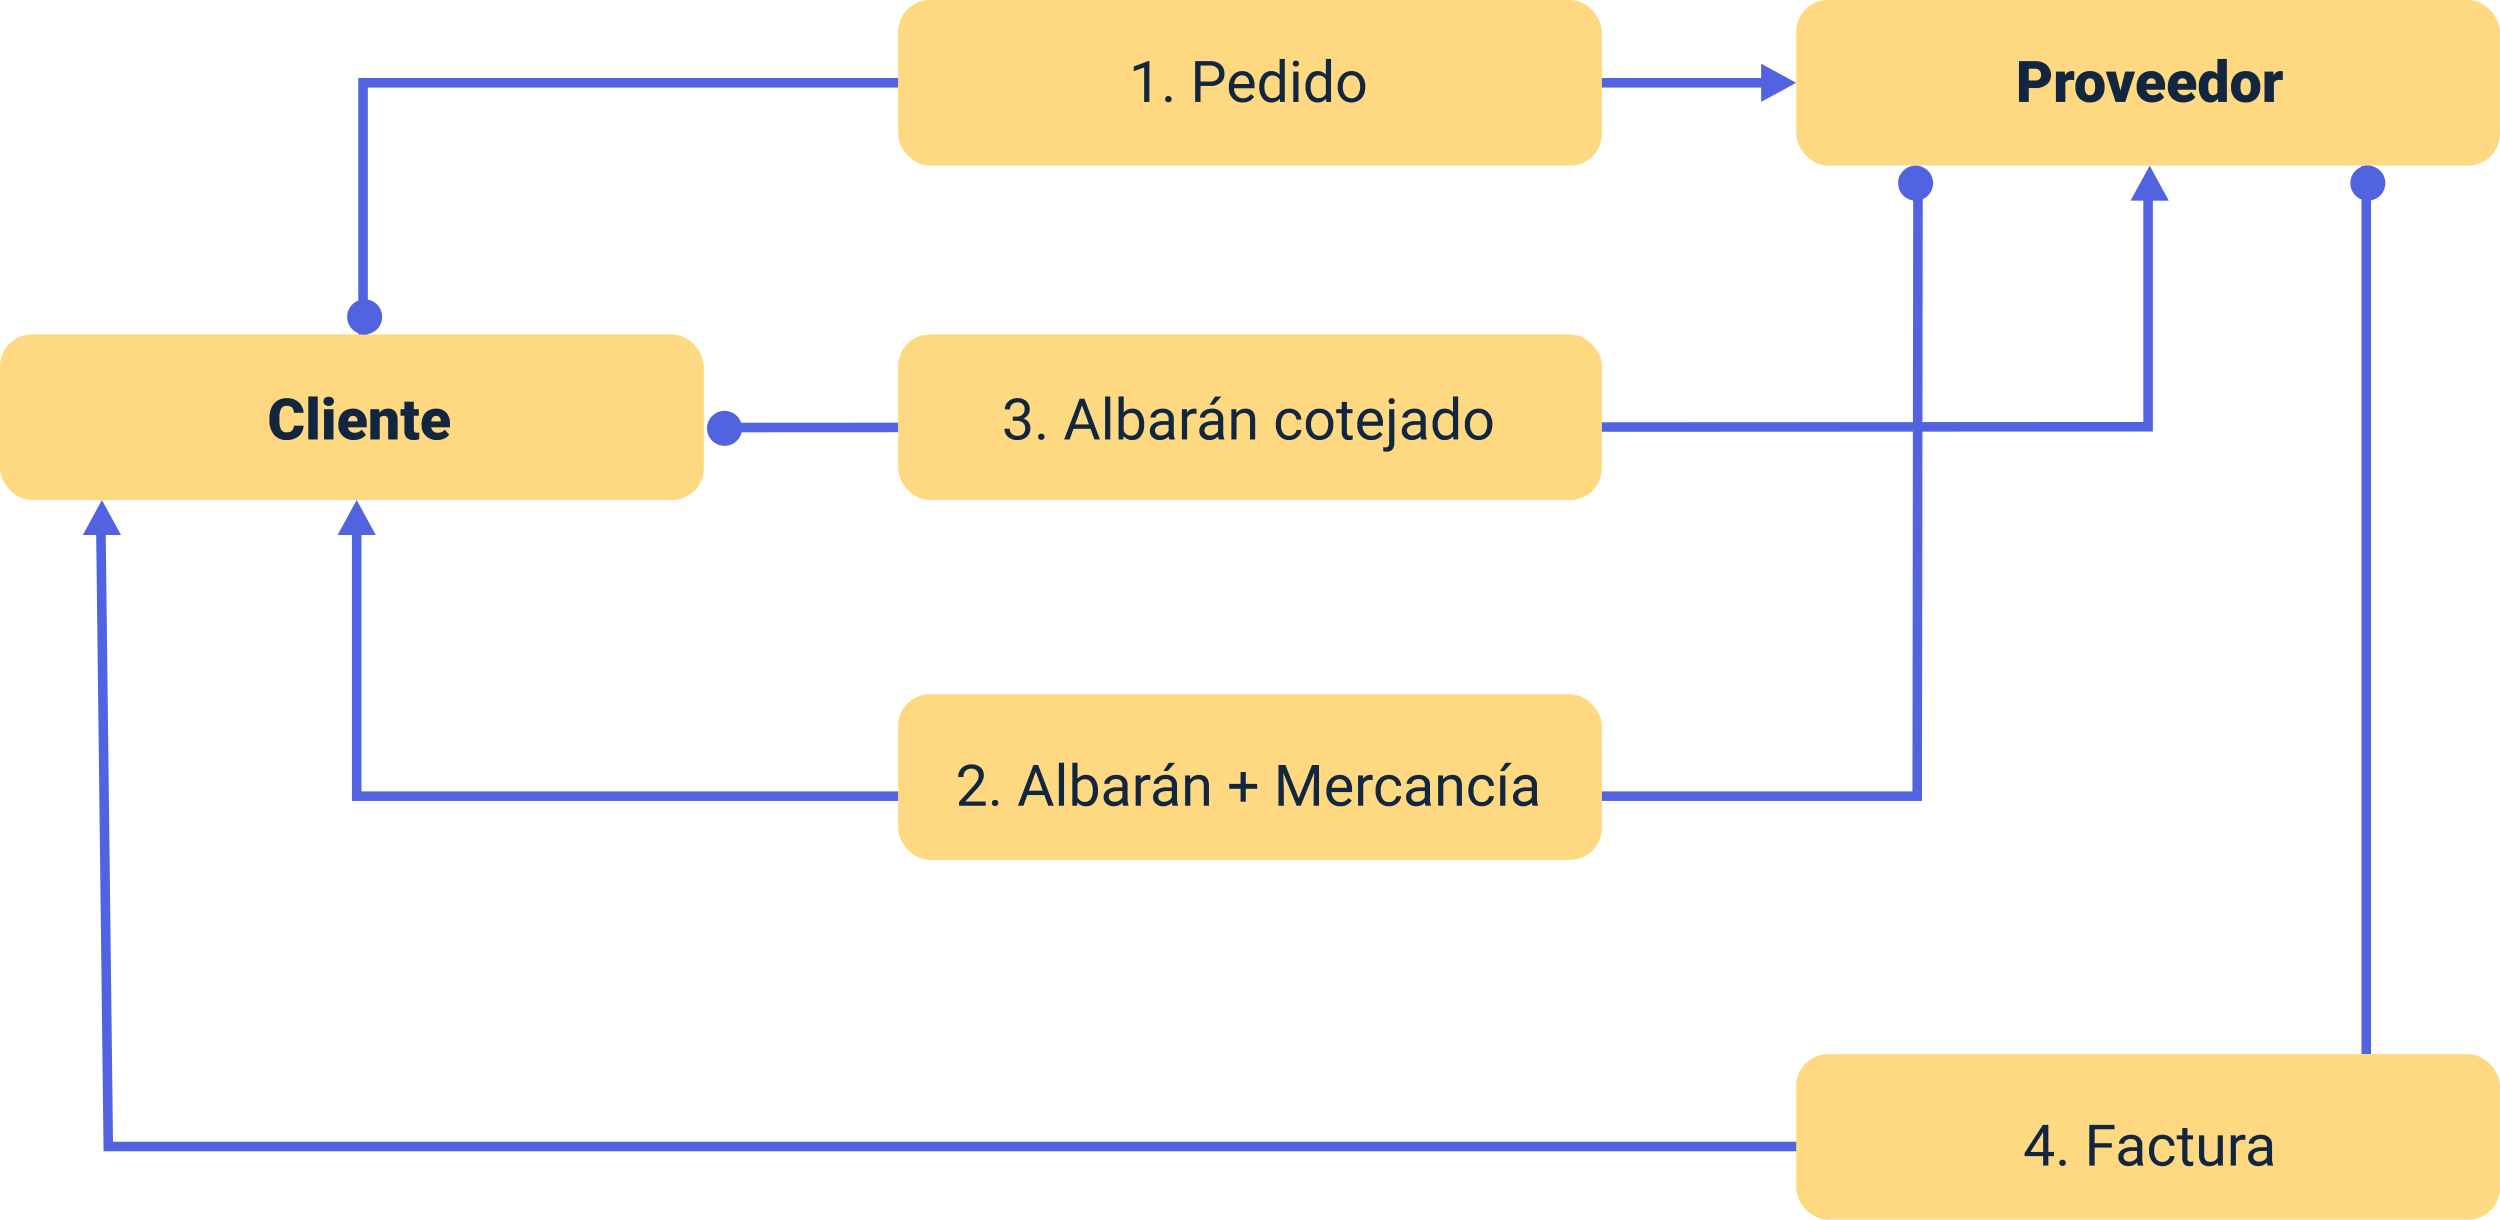 <svg xmlns="http://www.w3.org/2000/svg" width="785" height="383" viewBox="0 0 785 383">
  <g id="Grupo_152921" data-name="Grupo 152921" transform="translate(-408 -12850)">
    <path id="Trazado_160055" data-name="Trazado 160055" d="M-2784.6,1176H-3226v80.667" transform="translate(3748 11700)" fill="none" stroke="#5263e2" stroke-width="3"/>
    <path id="Trazado_160056" data-name="Trazado 160056" d="M-2665.5,1210v74l-446.5.25" transform="translate(3748 11700)" fill="none" stroke="#5263e2" stroke-width="3"/>
    <path id="Trazado_160057" data-name="Trazado 160057" d="M-2737.75,1207.25-2738,1400h-490v-85.667" transform="translate(3748 11700)" fill="none" stroke="#5263e2" stroke-width="3"/>
    <path id="Trazado_160058" data-name="Trazado 160058" d="M-3308.333,1315l2.333,195h534" transform="translate(3748 11700)" fill="none" stroke="#5263e2" stroke-width="3"/>
    <path id="Trazado_160059" data-name="Trazado 160059" d="M-2597,1202v279" transform="translate(3748 11700)" fill="none" stroke="#5263e2" stroke-width="3"/>
    <rect id="Rectángulo_38990" data-name="Rectángulo 38990" width="221" height="52" rx="10" transform="translate(972 12850)" fill="#fed981"/>
    <rect id="Rectángulo_38995" data-name="Rectángulo 38995" width="221" height="52" rx="10" transform="translate(972 13181)" fill="#fed981"/>
    <rect id="Rectángulo_38991" data-name="Rectángulo 38991" width="221" height="52" rx="10" transform="translate(690 12850)" fill="#fed981"/>
    <rect id="Rectángulo_38992" data-name="Rectángulo 38992" width="221" height="52" rx="10" transform="translate(408 12955)" fill="#fed981"/>
    <rect id="Rectángulo_38993" data-name="Rectángulo 38993" width="221" height="52" rx="10" transform="translate(690 12955)" fill="#fed981"/>
    <rect id="Rectángulo_38994" data-name="Rectángulo 38994" width="221" height="52" rx="10" transform="translate(690 13068)" fill="#fed981"/>
    <circle id="Elipse_4955" data-name="Elipse 4955" cx="5.5" cy="5.5" r="5.5" transform="translate(1004 12902)" fill="#5263e2"/>
    <circle id="Elipse_4958" data-name="Elipse 4958" cx="5.5" cy="5.5" r="5.5" transform="translate(1146 12902)" fill="#5263e2"/>
    <circle id="Elipse_4957" data-name="Elipse 4957" cx="5.5" cy="5.5" r="5.5" transform="translate(517 12944)" fill="#5263e2"/>
    <circle id="Elipse_4956" data-name="Elipse 4956" cx="5.5" cy="5.5" r="5.5" transform="translate(630 12979)" fill="#5263e2"/>
    <path id="Polígono_9" data-name="Polígono 9" d="M6,0l6,11H0Z" transform="translate(434 13007)" fill="#5263e2"/>
    <path id="Polígono_12" data-name="Polígono 12" d="M6,0l6,11H0Z" transform="translate(514 13007)" fill="#5263e2"/>
    <path id="Polígono_10" data-name="Polígono 10" d="M6,0l6,11H0Z" transform="translate(1077 12902)" fill="#5263e2"/>
    <path id="Polígono_11" data-name="Polígono 11" d="M6,0l6,11H0Z" transform="translate(972 12870) rotate(90)" fill="#5263e2"/>
    <path id="Trazado_160139" data-name="Trazado 160139" d="M11.32-4.333a4.673,4.673,0,0,1-.721,2.36A4.35,4.35,0,0,1,8.75-.387a6.3,6.3,0,0,1-2.72.563A5.025,5.025,0,0,1,2.057-1.468,6.786,6.786,0,0,1,.606-6.108v-.633a7.746,7.746,0,0,1,.655-3.292,4.961,4.961,0,0,1,1.885-2.18,5.26,5.26,0,0,1,2.848-.769,5.516,5.516,0,0,1,3.744,1.226,4.844,4.844,0,0,1,1.608,3.379H8.271a2.292,2.292,0,0,0-.589-1.679,2.422,2.422,0,0,0-1.687-.51A1.843,1.843,0,0,0,4.307-9.7a5.536,5.536,0,0,0-.562,2.751v.905A6.125,6.125,0,0,0,4.258-3.12a1.882,1.882,0,0,0,1.771.879,2.369,2.369,0,0,0,1.626-.5,2.126,2.126,0,0,0,.6-1.591ZM15.768,0H12.8V-13.5h2.971Zm4.948,0H17.745V-9.51h2.971ZM17.569-11.971a1.334,1.334,0,0,1,.457-1.043,1.718,1.718,0,0,1,1.187-.407,1.718,1.718,0,0,1,1.187.407,1.334,1.334,0,0,1,.457,1.043,1.334,1.334,0,0,1-.457,1.043,1.718,1.718,0,0,1-1.187.407,1.718,1.718,0,0,1-1.187-.407A1.334,1.334,0,0,1,17.569-11.971ZM27.141.176A4.889,4.889,0,0,1,23.6-1.129a4.507,4.507,0,0,1-1.354-3.4v-.246a5.84,5.84,0,0,1,.541-2.575,3.955,3.955,0,0,1,1.578-1.727,4.763,4.763,0,0,1,2.461-.611,4.117,4.117,0,0,1,3.164,1.244,4.887,4.887,0,0,1,1.16,3.467v1.151H25.26a2.135,2.135,0,0,0,.694,1.257,2.066,2.066,0,0,0,1.389.457,2.662,2.662,0,0,0,2.2-.984l1.354,1.6A3.784,3.784,0,0,1,29.325-.277,5.3,5.3,0,0,1,27.141.176ZM26.807-7.4q-1.3,0-1.547,1.723h2.988v-.229a1.467,1.467,0,0,0-.36-1.1A1.434,1.434,0,0,0,26.807-7.4ZM35.06-9.51l.1,1.116a3.225,3.225,0,0,1,2.716-1.292,2.713,2.713,0,0,1,2.219.888,4.226,4.226,0,0,1,.76,2.672V0H37.881V-6a1.6,1.6,0,0,0-.29-1.059A1.342,1.342,0,0,0,36.536-7.4a1.413,1.413,0,0,0-1.292.686V0H32.282V-9.51ZM45.94-11.874V-9.51H47.5v2.057H45.94V-3.1a1.111,1.111,0,0,0,.193.747,1.037,1.037,0,0,0,.765.211,4.345,4.345,0,0,0,.738-.053V-.079a5.466,5.466,0,0,1-1.67.255,3.1,3.1,0,0,1-2.259-.721,2.954,2.954,0,0,1-.729-2.188v-4.72H41.766V-9.51h1.213v-2.364ZM53.271.176a4.889,4.889,0,0,1-3.542-1.305,4.507,4.507,0,0,1-1.354-3.4v-.246a5.84,5.84,0,0,1,.541-2.575,3.955,3.955,0,0,1,1.578-1.727,4.763,4.763,0,0,1,2.461-.611,4.117,4.117,0,0,1,3.164,1.244,4.887,4.887,0,0,1,1.16,3.467v1.151H51.39a2.135,2.135,0,0,0,.694,1.257,2.066,2.066,0,0,0,1.389.457,2.662,2.662,0,0,0,2.2-.984l1.354,1.6A3.784,3.784,0,0,1,55.455-.277,5.3,5.3,0,0,1,53.271.176ZM52.937-7.4q-1.3,0-1.547,1.723h2.988v-.229a1.467,1.467,0,0,0-.36-1.1A1.434,1.434,0,0,0,52.937-7.4Z" transform="translate(492 12988)" fill="#12263f"/>
    <path id="Trazado_160137" data-name="Trazado 160137" d="M-37.964-4.342V0h-3.085V-12.8h5.106a5.948,5.948,0,0,1,2.6.541A4.074,4.074,0,0,1-31.6-10.718a4.2,4.2,0,0,1,.62,2.263,3.7,3.7,0,0,1-1.34,2.993A5.561,5.561,0,0,1-36-4.342Zm0-2.382h2.021a1.906,1.906,0,0,0,1.367-.448,1.665,1.665,0,0,0,.47-1.266,2.059,2.059,0,0,0-.483-1.433,1.712,1.712,0,0,0-1.318-.545h-2.057Zm14.247-.105-.976-.07a1.752,1.752,0,0,0-1.793.879V0h-2.962V-9.51h2.777l.1,1.222a2.294,2.294,0,0,1,2.083-1.4,2.888,2.888,0,0,1,.826.105Zm.378,1.986a5.613,5.613,0,0,1,.554-2.536,3.96,3.96,0,0,1,1.591-1.709,4.791,4.791,0,0,1,2.435-.6,4.373,4.373,0,0,1,3.366,1.323,5.076,5.076,0,0,1,1.23,3.6v.105A4.925,4.925,0,0,1-15.4-1.129,4.384,4.384,0,0,1-18.743.176,4.434,4.434,0,0,1-22-1.042a4.761,4.761,0,0,1-1.327-3.3Zm2.962.185a3.538,3.538,0,0,0,.413,1.934,1.376,1.376,0,0,0,1.222.615q1.582,0,1.617-2.435v-.3q0-2.558-1.635-2.558-1.485,0-1.608,2.206ZM-9.2-3.524l1.5-5.985h3.12L-7.677,0H-10.7l-3.1-9.51h3.129ZM.8.176A4.889,4.889,0,0,1-2.747-1.129,4.507,4.507,0,0,1-4.1-4.526v-.246A5.84,5.84,0,0,1-3.56-7.348,3.955,3.955,0,0,1-1.982-9.075,4.763,4.763,0,0,1,.479-9.686,4.117,4.117,0,0,1,3.643-8.442,4.887,4.887,0,0,1,4.8-4.975v1.151H-1.085A2.135,2.135,0,0,0-.391-2.566,2.066,2.066,0,0,0,1-2.109a2.662,2.662,0,0,0,2.2-.984l1.354,1.6A3.784,3.784,0,0,1,2.979-.277,5.3,5.3,0,0,1,.8.176ZM.461-7.4q-1.3,0-1.547,1.723H1.9v-.229a1.467,1.467,0,0,0-.36-1.1A1.434,1.434,0,0,0,.461-7.4ZM10.6.176A4.889,4.889,0,0,1,7.053-1.129,4.507,4.507,0,0,1,5.7-4.526v-.246A5.84,5.84,0,0,1,6.24-7.348,3.955,3.955,0,0,1,7.818-9.075a4.763,4.763,0,0,1,2.461-.611,4.117,4.117,0,0,1,3.164,1.244A4.887,4.887,0,0,1,14.6-4.975v1.151H8.714a2.135,2.135,0,0,0,.694,1.257,2.066,2.066,0,0,0,1.389.457,2.662,2.662,0,0,0,2.2-.984l1.354,1.6A3.784,3.784,0,0,1,12.779-.277,5.3,5.3,0,0,1,10.6.176ZM10.261-7.4q-1.3,0-1.547,1.723H11.7v-.229a1.467,1.467,0,0,0-.36-1.1A1.434,1.434,0,0,0,10.261-7.4ZM15.42-4.825a5.809,5.809,0,0,1,.976-3.56,3.211,3.211,0,0,1,2.725-1.3,2.731,2.731,0,0,1,2.145,1V-13.5h2.971V0H21.573l-.149-1.02A2.8,2.8,0,0,1,19.1.176a3.205,3.205,0,0,1-2.689-1.3A5.993,5.993,0,0,1,15.42-4.825Zm2.962.185q0,2.531,1.477,2.531a1.458,1.458,0,0,0,1.406-.826V-6.557A1.419,1.419,0,0,0,19.876-7.4q-1.371,0-1.485,2.215Zm7.163-.2A5.613,5.613,0,0,1,26.1-7.378,3.96,3.96,0,0,1,27.69-9.088a4.791,4.791,0,0,1,2.435-.6,4.373,4.373,0,0,1,3.366,1.323,5.076,5.076,0,0,1,1.23,3.6v.105a4.925,4.925,0,0,1-1.235,3.529A4.384,4.384,0,0,1,30.142.176a4.434,4.434,0,0,1-3.261-1.217,4.761,4.761,0,0,1-1.327-3.3Zm2.962.185a3.538,3.538,0,0,0,.413,1.934,1.376,1.376,0,0,0,1.222.615q1.582,0,1.617-2.435v-.3q0-2.558-1.635-2.558-1.485,0-1.608,2.206ZM41.779-6.829,40.8-6.9a1.752,1.752,0,0,0-1.793.879V0H36.048V-9.51h2.777l.1,1.222a2.294,2.294,0,0,1,2.083-1.4,2.888,2.888,0,0,1,.826.105Z" transform="translate(1083 12882)" fill="#12263f"/>
    <path id="Trazado_160136" data-name="Trazado 160136" d="M-31.1,0h-1.635V-10.837l-3.278,1.2v-1.477l4.658-1.749h.255Zm4.966-.853a1.018,1.018,0,0,1,.25-.7.954.954,0,0,1,.751-.281.983.983,0,0,1,.76.281,1,1,0,0,1,.259.7.944.944,0,0,1-.259.677,1,1,0,0,1-.76.272.971.971,0,0,1-.751-.272A.962.962,0,0,1-26.134-.853Zm11.1-4.157V0h-1.687V-12.8H-12A4.742,4.742,0,0,1-8.71-11.725,3.635,3.635,0,0,1-7.519-8.886a3.587,3.587,0,0,1-1.165,2.87A4.954,4.954,0,0,1-12.019-5.01Zm0-1.38H-12a3.032,3.032,0,0,0,2.074-.638,2.334,2.334,0,0,0,.721-1.845A2.411,2.411,0,0,0-9.927-10.7a2.84,2.84,0,0,0-1.978-.713h-3.129ZM-1.789.176a4.155,4.155,0,0,1-3.146-1.27,4.714,4.714,0,0,1-1.213-3.4v-.3a5.707,5.707,0,0,1,.541-2.527A4.217,4.217,0,0,1-4.1-9.057a3.8,3.8,0,0,1,2.1-.628A3.562,3.562,0,0,1,.892-8.464a5.289,5.289,0,0,1,1.028,3.5v.677H-4.522A3.38,3.38,0,0,0-3.7-2.017a2.583,2.583,0,0,0,2,.866A2.832,2.832,0,0,0-.242-1.5,3.666,3.666,0,0,0,.8-2.435l.993.773A3.993,3.993,0,0,1-1.789.176Zm-.2-8.525a2.169,2.169,0,0,0-1.652.716,3.482,3.482,0,0,0-.826,2.008H.294v-.123a3.1,3.1,0,0,0-.668-1.92A2.042,2.042,0,0,0-1.991-8.35Zm5.4,3.516a5.571,5.571,0,0,1,1.037-3.52A3.28,3.28,0,0,1,7.159-9.686,3.3,3.3,0,0,1,9.8-8.543V-13.5H11.43V0H9.936L9.857-1.02A3.311,3.311,0,0,1,7.141.176,3.248,3.248,0,0,1,4.447-1.178,5.634,5.634,0,0,1,3.406-4.711Zm1.626.185A4.218,4.218,0,0,0,5.7-2.118,2.159,2.159,0,0,0,7.545-1.2,2.372,2.372,0,0,0,9.8-2.593V-6.961A2.39,2.39,0,0,0,7.563-8.306,2.17,2.17,0,0,0,5.7-7.383,4.644,4.644,0,0,0,5.032-4.649ZM15.719,0H14.093V-9.51h1.626ZM13.961-12.032A.971.971,0,0,1,14.2-12.7a.907.907,0,0,1,.716-.272.922.922,0,0,1,.721.272.96.96,0,0,1,.246.668.929.929,0,0,1-.246.659.938.938,0,0,1-.721.264.924.924,0,0,1-.716-.264A.938.938,0,0,1,13.961-12.032Zm3.964,7.2a5.571,5.571,0,0,1,1.037-3.52,3.28,3.28,0,0,1,2.716-1.332,3.3,3.3,0,0,1,2.646,1.143V-13.5H25.95V0H24.456l-.079-1.02a3.311,3.311,0,0,1-2.716,1.2,3.248,3.248,0,0,1-2.694-1.354,5.634,5.634,0,0,1-1.042-3.533Zm1.626.185a4.218,4.218,0,0,0,.668,2.531,2.159,2.159,0,0,0,1.846.914,2.372,2.372,0,0,0,2.259-1.389V-6.961a2.39,2.39,0,0,0-2.241-1.345,2.17,2.17,0,0,0-1.863.923A4.644,4.644,0,0,0,19.551-4.649Zm8.49-.193a5.617,5.617,0,0,1,.549-2.514A4.1,4.1,0,0,1,30.12-9.079a4.163,4.163,0,0,1,2.237-.606A4.01,4.01,0,0,1,35.5-8.341a5.174,5.174,0,0,1,1.2,3.577v.114a5.666,5.666,0,0,1-.532,2.492A4.038,4.038,0,0,1,34.646-.439a4.211,4.211,0,0,1-2.272.615,4,4,0,0,1-3.133-1.345,5.147,5.147,0,0,1-1.2-3.56Zm1.635.193a4.068,4.068,0,0,0,.734,2.54,2.349,2.349,0,0,0,1.964.958,2.335,2.335,0,0,0,1.969-.971,4.449,4.449,0,0,0,.729-2.72,4.061,4.061,0,0,0-.743-2.536,2.361,2.361,0,0,0-1.973-.971,2.335,2.335,0,0,0-1.942.958A4.416,4.416,0,0,0,29.676-4.649Z" transform="translate(800 12882)" fill="#12263f"/>
    <path id="Trazado_160138" data-name="Trazado 160138" d="M-73.986-7.189h1.222A2.685,2.685,0,0,0-70.954-7.8a2.026,2.026,0,0,0,.659-1.591,1.985,1.985,0,0,0-2.241-2.25,2.331,2.331,0,0,0-1.683.6,2.107,2.107,0,0,0-.628,1.6h-1.626a3.264,3.264,0,0,1,1.112-2.527,4.05,4.05,0,0,1,2.826-1.006,4,4,0,0,1,2.839.958,3.461,3.461,0,0,1,1.028,2.663,2.809,2.809,0,0,1-.541,1.617,3.264,3.264,0,0,1-1.472,1.169,3.145,3.145,0,0,1,1.63,1.107,3.076,3.076,0,0,1,.576,1.89A3.491,3.491,0,0,1-69.6-.835,4.213,4.213,0,0,1-72.527.176,4.324,4.324,0,0,1-75.458-.8a3.236,3.236,0,0,1-1.129-2.575h1.635a2.092,2.092,0,0,0,.659,1.617,2.507,2.507,0,0,0,1.767.606,2.46,2.46,0,0,0,1.8-.615A2.371,2.371,0,0,0-70.1-3.533a2.151,2.151,0,0,0-.686-1.714,2.987,2.987,0,0,0-1.978-.615h-1.222Zm7.945,6.337a1.018,1.018,0,0,1,.25-.7.954.954,0,0,1,.751-.281.983.983,0,0,1,.76.281,1,1,0,0,1,.259.7.944.944,0,0,1-.259.677,1,1,0,0,1-.76.272.971.971,0,0,1-.751-.272A.962.962,0,0,1-66.041-.853Zm16.479-2.5h-5.361L-56.127,0h-1.74l4.887-12.8H-51.5l4.9,12.8H-48.34Zm-4.852-1.38h4.351l-2.18-5.985ZM-43.374,0H-45V-13.5h1.626Zm10.652-4.649a5.654,5.654,0,0,1-1,3.5A3.2,3.2,0,0,1-36.413.176,3.315,3.315,0,0,1-39.2-1.1L-39.278,0h-1.494V-13.5h1.626v5.036a3.3,3.3,0,0,1,2.716-1.222,3.221,3.221,0,0,1,2.72,1.31,5.824,5.824,0,0,1,.989,3.586Zm-1.626-.185A4.394,4.394,0,0,0-34.989-7.4a2.124,2.124,0,0,0-1.846-.905,2.387,2.387,0,0,0-2.312,1.494V-2.7A2.454,2.454,0,0,0-36.817-1.2,2.112,2.112,0,0,0-35-2.109,4.672,4.672,0,0,0-34.348-4.834ZM-24.8,0a3.416,3.416,0,0,1-.229-1A3.628,3.628,0,0,1-27.738.176a3.357,3.357,0,0,1-2.307-.8,2.573,2.573,0,0,1-.9-2.017,2.688,2.688,0,0,1,1.129-2.307,5.325,5.325,0,0,1,3.177-.822h1.582v-.747a1.826,1.826,0,0,0-.51-1.358,2.049,2.049,0,0,0-1.5-.505,2.371,2.371,0,0,0-1.459.439,1.3,1.3,0,0,0-.589,1.063h-1.635a2.244,2.244,0,0,1,.505-1.375A3.449,3.449,0,0,1-28.876-9.3a4.613,4.613,0,0,1,1.9-.387,3.759,3.759,0,0,1,2.575.822A2.964,2.964,0,0,1-23.432-6.6v4.377A5.351,5.351,0,0,0-23.1-.141V0Zm-2.7-1.239a2.858,2.858,0,0,0,1.45-.4,2.392,2.392,0,0,0,.993-1.028V-4.614h-1.274q-2.988,0-2.988,1.749a1.48,1.48,0,0,0,.51,1.2A1.959,1.959,0,0,0-27.5-1.239Zm11.215-6.812a4.873,4.873,0,0,0-.8-.062A2.143,2.143,0,0,0-19.257-6.75V0h-1.626V-9.51H-19.3l.026,1.1a2.532,2.532,0,0,1,2.268-1.274,1.661,1.661,0,0,1,.721.123ZM-9.272,0A3.416,3.416,0,0,1-9.5-1,3.628,3.628,0,0,1-12.208.176a3.357,3.357,0,0,1-2.307-.8,2.573,2.573,0,0,1-.9-2.017,2.688,2.688,0,0,1,1.129-2.307,5.325,5.325,0,0,1,3.177-.822h1.582v-.747a1.826,1.826,0,0,0-.51-1.358,2.049,2.049,0,0,0-1.5-.505A2.371,2.371,0,0,0-13-7.937a1.3,1.3,0,0,0-.589,1.063h-1.635a2.244,2.244,0,0,1,.505-1.375A3.449,3.449,0,0,1-13.346-9.3a4.613,4.613,0,0,1,1.9-.387,3.759,3.759,0,0,1,2.575.822A2.964,2.964,0,0,1-7.9-6.6v4.377A5.351,5.351,0,0,0-7.567-.141V0Zm-2.7-1.239a2.858,2.858,0,0,0,1.45-.4,2.392,2.392,0,0,0,.993-1.028V-4.614H-10.8q-2.988,0-2.988,1.749a1.48,1.48,0,0,0,.51,1.2A1.959,1.959,0,0,0-11.971-1.239Zm1.5-12.243H-8.5L-10.854-10.9l-1.31,0ZM-3.814-9.51l.053,1.2A3.465,3.465,0,0,1-.914-9.686q3.015,0,3.041,3.4V0H.5V-6.293a2.189,2.189,0,0,0-.47-1.521,1.884,1.884,0,0,0-1.437-.492,2.347,2.347,0,0,0-1.389.422,2.865,2.865,0,0,0-.932,1.107V0H-5.353V-9.51ZM12.85-1.151a2.342,2.342,0,0,0,1.521-.527A1.855,1.855,0,0,0,15.091-3h1.538a2.949,2.949,0,0,1-.562,1.556A3.7,3.7,0,0,1,14.682-.264,3.994,3.994,0,0,1,12.85.176a3.918,3.918,0,0,1-3.089-1.3A5.163,5.163,0,0,1,8.613-4.667v-.272a5.725,5.725,0,0,1,.51-2.47,3.883,3.883,0,0,1,1.463-1.679,4.157,4.157,0,0,1,2.254-.6,3.814,3.814,0,0,1,2.659.958A3.424,3.424,0,0,1,16.629-6.24H15.091a2.241,2.241,0,0,0-.7-1.516,2.174,2.174,0,0,0-1.551-.593,2.276,2.276,0,0,0-1.92.892,4.19,4.19,0,0,0-.681,2.58v.308a4.106,4.106,0,0,0,.677,2.531A2.287,2.287,0,0,0,12.85-1.151Zm5.177-3.691a5.617,5.617,0,0,1,.549-2.514A4.1,4.1,0,0,1,20.1-9.079a4.163,4.163,0,0,1,2.237-.606,4.01,4.01,0,0,1,3.142,1.345,5.174,5.174,0,0,1,1.2,3.577v.114a5.666,5.666,0,0,1-.532,2.492A4.038,4.038,0,0,1,24.631-.439a4.211,4.211,0,0,1-2.272.615,4,4,0,0,1-3.133-1.345,5.147,5.147,0,0,1-1.2-3.56Zm1.635.193a4.068,4.068,0,0,0,.734,2.54,2.349,2.349,0,0,0,1.964.958,2.335,2.335,0,0,0,1.969-.971,4.449,4.449,0,0,0,.729-2.72,4.061,4.061,0,0,0-.743-2.536,2.361,2.361,0,0,0-1.973-.971,2.335,2.335,0,0,0-1.942.958A4.416,4.416,0,0,0,19.661-4.649Zm11.268-7.163v2.3H32.7v1.257H30.929v5.9a1.32,1.32,0,0,0,.237.858,1,1,0,0,0,.809.286,3.937,3.937,0,0,0,.773-.105V0A4.742,4.742,0,0,1,31.5.176a2.025,2.025,0,0,1-1.644-.659A2.832,2.832,0,0,1,29.3-2.355v-5.9H27.571V-9.51H29.3v-2.3ZM38.549.176A4.155,4.155,0,0,1,35.4-1.094a4.714,4.714,0,0,1-1.213-3.4v-.3a5.707,5.707,0,0,1,.541-2.527,4.217,4.217,0,0,1,1.512-1.74,3.8,3.8,0,0,1,2.1-.628,3.562,3.562,0,0,1,2.883,1.222,5.289,5.289,0,0,1,1.028,3.5v.677H35.815a3.38,3.38,0,0,0,.822,2.272,2.583,2.583,0,0,0,2,.866A2.832,2.832,0,0,0,40.1-1.5a3.666,3.666,0,0,0,1.046-.932l.993.773A3.993,3.993,0,0,1,38.549.176Zm-.2-8.525a2.169,2.169,0,0,0-1.652.716,3.482,3.482,0,0,0-.826,2.008h4.764v-.123a3.1,3.1,0,0,0-.668-1.92A2.042,2.042,0,0,0,38.347-8.35Zm7.471-1.16V1.1q0,2.742-2.487,2.742a3.034,3.034,0,0,1-.993-.157V2.391a3.144,3.144,0,0,0,.738.07,1.1,1.1,0,0,0,.831-.295,1.457,1.457,0,0,0,.286-1.025V-9.51Zm-1.793-2.522a.975.975,0,0,1,.242-.664.889.889,0,0,1,.708-.277.922.922,0,0,1,.721.272.96.96,0,0,1,.246.668.929.929,0,0,1-.246.659.938.938,0,0,1-.721.264.909.909,0,0,1-.712-.264A.949.949,0,0,1,44.024-12.032ZM54.308,0a3.416,3.416,0,0,1-.229-1A3.628,3.628,0,0,1,51.372.176a3.357,3.357,0,0,1-2.307-.8,2.573,2.573,0,0,1-.9-2.017,2.688,2.688,0,0,1,1.129-2.307,5.325,5.325,0,0,1,3.177-.822h1.582v-.747a1.826,1.826,0,0,0-.51-1.358,2.049,2.049,0,0,0-1.5-.505,2.371,2.371,0,0,0-1.459.439,1.3,1.3,0,0,0-.589,1.063H48.357a2.244,2.244,0,0,1,.505-1.375A3.449,3.449,0,0,1,50.234-9.3a4.613,4.613,0,0,1,1.9-.387,3.759,3.759,0,0,1,2.575.822A2.964,2.964,0,0,1,55.679-6.6v4.377a5.351,5.351,0,0,0,.334,2.083V0Zm-2.7-1.239a2.858,2.858,0,0,0,1.45-.4,2.392,2.392,0,0,0,.993-1.028V-4.614H52.778q-2.988,0-2.988,1.749a1.48,1.48,0,0,0,.51,1.2A1.959,1.959,0,0,0,51.609-1.239Zm6.223-3.595a5.571,5.571,0,0,1,1.037-3.52,3.28,3.28,0,0,1,2.716-1.332A3.3,3.3,0,0,1,64.23-8.543V-13.5h1.626V0H64.362l-.079-1.02a3.311,3.311,0,0,1-2.716,1.2,3.248,3.248,0,0,1-2.694-1.354,5.634,5.634,0,0,1-1.042-3.533Zm1.626.185a4.218,4.218,0,0,0,.668,2.531,2.159,2.159,0,0,0,1.846.914A2.372,2.372,0,0,0,64.23-2.593V-6.961a2.39,2.39,0,0,0-2.241-1.345,2.17,2.17,0,0,0-1.863.923A4.644,4.644,0,0,0,59.458-4.649Zm8.49-.193A5.617,5.617,0,0,1,68.5-7.356a4.1,4.1,0,0,1,1.529-1.723,4.163,4.163,0,0,1,2.237-.606,4.01,4.01,0,0,1,3.142,1.345,5.174,5.174,0,0,1,1.2,3.577v.114a5.666,5.666,0,0,1-.532,2.492A4.038,4.038,0,0,1,74.553-.439a4.211,4.211,0,0,1-2.272.615,4,4,0,0,1-3.133-1.345,5.147,5.147,0,0,1-1.2-3.56Zm1.635.193a4.068,4.068,0,0,0,.734,2.54,2.349,2.349,0,0,0,1.964.958,2.335,2.335,0,0,0,1.969-.971,4.449,4.449,0,0,0,.729-2.72,4.061,4.061,0,0,0-.743-2.536,2.361,2.361,0,0,0-1.973-.971,2.335,2.335,0,0,0-1.942.958A4.416,4.416,0,0,0,69.583-4.649Z" transform="translate(800 12988)" fill="#12263f"/>
    <path id="Trazado_160140" data-name="Trazado 160140" d="M-82.481,0h-8.385V-1.169l4.43-4.922a10.524,10.524,0,0,0,1.358-1.815A3.029,3.029,0,0,0-84.7-9.352,2.3,2.3,0,0,0-85.311-11a2.12,2.12,0,0,0-1.617-.642,2.511,2.511,0,0,0-1.885.69,2.635,2.635,0,0,0-.672,1.92h-1.626a3.774,3.774,0,0,1,1.138-2.856,4.219,4.219,0,0,1,3.045-1.09,4.054,4.054,0,0,1,2.821.936A3.193,3.193,0,0,1-83.07-9.545q0,1.89-2.408,4.5l-3.428,3.718h6.425Zm1.925-.853a1.018,1.018,0,0,1,.25-.7.954.954,0,0,1,.751-.281.983.983,0,0,1,.76.281,1,1,0,0,1,.259.7.944.944,0,0,1-.259.677,1,1,0,0,1-.76.272.971.971,0,0,1-.751-.272A.962.962,0,0,1-80.556-.853Zm16.479-2.5h-5.361L-70.642,0h-1.74L-67.5-12.8h1.477l4.9,12.8h-1.731Zm-4.852-1.38h4.351l-2.18-5.985ZM-57.889,0h-1.626V-13.5h1.626Zm10.652-4.649a5.654,5.654,0,0,1-1,3.5A3.2,3.2,0,0,1-50.928.176,3.315,3.315,0,0,1-53.714-1.1L-53.793,0h-1.494V-13.5h1.626v5.036a3.3,3.3,0,0,1,2.716-1.222,3.221,3.221,0,0,1,2.72,1.31,5.824,5.824,0,0,1,.989,3.586Zm-1.626-.185A4.394,4.394,0,0,0-49.5-7.4a2.124,2.124,0,0,0-1.846-.905,2.387,2.387,0,0,0-2.312,1.494V-2.7A2.454,2.454,0,0,0-51.333-1.2a2.112,2.112,0,0,0,1.819-.905A4.672,4.672,0,0,0-48.863-4.834ZM-39.318,0a3.416,3.416,0,0,1-.229-1A3.628,3.628,0,0,1-42.253.176a3.357,3.357,0,0,1-2.307-.8,2.573,2.573,0,0,1-.9-2.017,2.688,2.688,0,0,1,1.129-2.307,5.325,5.325,0,0,1,3.177-.822h1.582v-.747a1.826,1.826,0,0,0-.51-1.358,2.049,2.049,0,0,0-1.5-.505,2.371,2.371,0,0,0-1.459.439,1.3,1.3,0,0,0-.589,1.063h-1.635a2.244,2.244,0,0,1,.505-1.375A3.449,3.449,0,0,1-43.392-9.3a4.613,4.613,0,0,1,1.9-.387,3.759,3.759,0,0,1,2.575.822A2.964,2.964,0,0,1-37.947-6.6v4.377a5.351,5.351,0,0,0,.334,2.083V0Zm-2.7-1.239a2.858,2.858,0,0,0,1.45-.4,2.392,2.392,0,0,0,.993-1.028V-4.614h-1.274q-2.988,0-2.988,1.749a1.48,1.48,0,0,0,.51,1.2A1.959,1.959,0,0,0-42.016-1.239ZM-30.8-8.051a4.873,4.873,0,0,0-.8-.062A2.143,2.143,0,0,0-33.772-6.75V0H-35.4V-9.51h1.582l.026,1.1a2.532,2.532,0,0,1,2.268-1.274,1.661,1.661,0,0,1,.721.123ZM-23.788,0a3.416,3.416,0,0,1-.229-1A3.628,3.628,0,0,1-26.723.176a3.357,3.357,0,0,1-2.307-.8,2.573,2.573,0,0,1-.9-2.017A2.688,2.688,0,0,1-28.8-4.944a5.325,5.325,0,0,1,3.177-.822h1.582v-.747a1.826,1.826,0,0,0-.51-1.358,2.049,2.049,0,0,0-1.5-.505,2.371,2.371,0,0,0-1.459.439A1.3,1.3,0,0,0-28.1-6.873h-1.635a2.244,2.244,0,0,1,.505-1.375A3.449,3.449,0,0,1-27.861-9.3a4.613,4.613,0,0,1,1.9-.387,3.759,3.759,0,0,1,2.575.822A2.964,2.964,0,0,1-22.417-6.6v4.377a5.351,5.351,0,0,0,.334,2.083V0Zm-2.7-1.239a2.858,2.858,0,0,0,1.45-.4,2.392,2.392,0,0,0,.993-1.028V-4.614h-1.274q-2.988,0-2.988,1.749a1.48,1.48,0,0,0,.51,1.2A1.959,1.959,0,0,0-26.486-1.239Zm1.5-12.243h1.969L-25.37-10.9l-1.31,0ZM-18.33-9.51l.053,1.2a3.465,3.465,0,0,1,2.848-1.371q3.015,0,3.041,3.4V0h-1.626V-6.293a2.189,2.189,0,0,0-.47-1.521,1.884,1.884,0,0,0-1.437-.492,2.347,2.347,0,0,0-1.389.422,2.865,2.865,0,0,0-.932,1.107V0h-1.626V-9.51ZM-.822-6.864H2.747v1.538H-.822v4.043H-2.457V-5.326H-6.025V-6.864h3.568V-10.6H-.822ZM11.615-12.8,15.8-2.355,19.982-12.8H22.17V0H20.483V-4.983l.158-5.379L16.44,0H15.148L10.956-10.336l.167,5.353V0H9.435V-12.8ZM28.841.176a4.155,4.155,0,0,1-3.146-1.27,4.714,4.714,0,0,1-1.213-3.4v-.3a5.707,5.707,0,0,1,.541-2.527,4.217,4.217,0,0,1,1.512-1.74,3.8,3.8,0,0,1,2.1-.628,3.562,3.562,0,0,1,2.883,1.222,5.289,5.289,0,0,1,1.028,3.5v.677H26.108a3.38,3.38,0,0,0,.822,2.272,2.583,2.583,0,0,0,2,.866A2.832,2.832,0,0,0,30.388-1.5a3.666,3.666,0,0,0,1.046-.932l.993.773A3.993,3.993,0,0,1,28.841.176Zm-.2-8.525a2.169,2.169,0,0,0-1.652.716,3.482,3.482,0,0,0-.826,2.008h4.764v-.123a3.1,3.1,0,0,0-.668-1.92A2.042,2.042,0,0,0,28.639-8.35Zm10.389.3a4.873,4.873,0,0,0-.8-.062A2.143,2.143,0,0,0,36.057-6.75V0H34.431V-9.51h1.582l.026,1.1a2.532,2.532,0,0,1,2.268-1.274,1.661,1.661,0,0,1,.721.123Zm5.142,6.9a2.342,2.342,0,0,0,1.521-.527A1.855,1.855,0,0,0,46.411-3h1.538a2.949,2.949,0,0,1-.562,1.556A3.7,3.7,0,0,1,46-.264a3.994,3.994,0,0,1-1.833.439,3.918,3.918,0,0,1-3.089-1.3,5.163,5.163,0,0,1-1.147-3.546v-.272a5.725,5.725,0,0,1,.51-2.47,3.883,3.883,0,0,1,1.463-1.679,4.157,4.157,0,0,1,2.254-.6,3.814,3.814,0,0,1,2.659.958A3.424,3.424,0,0,1,47.949-6.24H46.411a2.241,2.241,0,0,0-.7-1.516,2.174,2.174,0,0,0-1.551-.593,2.276,2.276,0,0,0-1.92.892,4.19,4.19,0,0,0-.681,2.58v.308a4.106,4.106,0,0,0,.677,2.531A2.287,2.287,0,0,0,44.169-1.151ZM55.648,0a3.416,3.416,0,0,1-.229-1A3.628,3.628,0,0,1,52.712.176a3.357,3.357,0,0,1-2.307-.8,2.573,2.573,0,0,1-.9-2.017,2.688,2.688,0,0,1,1.129-2.307,5.325,5.325,0,0,1,3.177-.822h1.582v-.747a1.826,1.826,0,0,0-.51-1.358,2.049,2.049,0,0,0-1.5-.505,2.371,2.371,0,0,0-1.459.439,1.3,1.3,0,0,0-.589,1.063H49.7A2.244,2.244,0,0,1,50.2-8.249,3.449,3.449,0,0,1,51.574-9.3a4.613,4.613,0,0,1,1.9-.387,3.759,3.759,0,0,1,2.575.822A2.964,2.964,0,0,1,57.019-6.6v4.377a5.351,5.351,0,0,0,.334,2.083V0Zm-2.7-1.239a2.858,2.858,0,0,0,1.45-.4,2.392,2.392,0,0,0,.993-1.028V-4.614H54.119q-2.988,0-2.988,1.749a1.48,1.48,0,0,0,.51,1.2A1.959,1.959,0,0,0,52.95-1.239ZM61.106-9.51l.053,1.2a3.465,3.465,0,0,1,2.848-1.371q3.015,0,3.041,3.4V0H65.421V-6.293a2.189,2.189,0,0,0-.47-1.521,1.884,1.884,0,0,0-1.437-.492,2.347,2.347,0,0,0-1.389.422,2.865,2.865,0,0,0-.932,1.107V0H59.568V-9.51ZM73.314-1.151a2.342,2.342,0,0,0,1.521-.527A1.855,1.855,0,0,0,75.555-3h1.538a2.949,2.949,0,0,1-.562,1.556A3.7,3.7,0,0,1,75.146-.264a3.994,3.994,0,0,1-1.833.439,3.918,3.918,0,0,1-3.089-1.3,5.163,5.163,0,0,1-1.147-3.546v-.272a5.725,5.725,0,0,1,.51-2.47,3.883,3.883,0,0,1,1.463-1.679,4.157,4.157,0,0,1,2.254-.6,3.814,3.814,0,0,1,2.659.958A3.424,3.424,0,0,1,77.093-6.24H75.555a2.241,2.241,0,0,0-.7-1.516,2.174,2.174,0,0,0-1.551-.593,2.276,2.276,0,0,0-1.92.892,4.19,4.19,0,0,0-.681,2.58v.308a4.106,4.106,0,0,0,.677,2.531A2.287,2.287,0,0,0,73.314-1.151ZM80.688,0H79.053V-9.51h1.635Zm.018-13.474h1.969L80.319-10.89l-1.31,0ZM89.24,0a3.416,3.416,0,0,1-.229-1A3.628,3.628,0,0,1,86.3.176,3.357,3.357,0,0,1,84-.62a2.573,2.573,0,0,1-.9-2.017,2.688,2.688,0,0,1,1.129-2.307A5.325,5.325,0,0,1,87.4-5.766h1.582v-.747a1.826,1.826,0,0,0-.51-1.358,2.049,2.049,0,0,0-1.5-.505,2.371,2.371,0,0,0-1.459.439,1.3,1.3,0,0,0-.589,1.063H83.29a2.244,2.244,0,0,1,.505-1.375A3.449,3.449,0,0,1,85.166-9.3a4.613,4.613,0,0,1,1.9-.387,3.759,3.759,0,0,1,2.575.822A2.964,2.964,0,0,1,90.611-6.6v4.377a5.351,5.351,0,0,0,.334,2.083V0Zm-2.7-1.239a2.858,2.858,0,0,0,1.45-.4,2.392,2.392,0,0,0,.993-1.028V-4.614H87.71q-2.988,0-2.988,1.749a1.48,1.48,0,0,0,.51,1.2A1.959,1.959,0,0,0,86.542-1.239Z" transform="translate(800 13103)" fill="#12263f"/>
    <path id="Trazado_160141" data-name="Trazado 160141" d="M-31.821-4.3h1.775v1.327h-1.775V0h-1.635V-2.971h-5.827v-.958l5.73-8.868h1.731Zm-5.616,0h3.981v-6.275l-.193.352Zm9.062,3.445a1.018,1.018,0,0,1,.25-.7.954.954,0,0,1,.751-.281.983.983,0,0,1,.76.281,1,1,0,0,1,.259.7.944.944,0,0,1-.259.677,1,1,0,0,1-.76.272.971.971,0,0,1-.751-.272A.962.962,0,0,1-28.375-.853Zm16.471-4.8h-5.37V0h-1.687V-12.8h7.928v1.38h-6.24v4.386h5.37ZM-3.7,0a3.416,3.416,0,0,1-.229-1A3.628,3.628,0,0,1-6.631.176a3.357,3.357,0,0,1-2.307-.8,2.573,2.573,0,0,1-.9-2.017A2.688,2.688,0,0,1-8.71-4.944a5.325,5.325,0,0,1,3.177-.822h1.582v-.747a1.826,1.826,0,0,0-.51-1.358,2.049,2.049,0,0,0-1.5-.505,2.371,2.371,0,0,0-1.459.439,1.3,1.3,0,0,0-.589,1.063H-9.646a2.244,2.244,0,0,1,.505-1.375A3.449,3.449,0,0,1-7.77-9.3a4.613,4.613,0,0,1,1.9-.387,3.759,3.759,0,0,1,2.575.822A2.964,2.964,0,0,1-2.325-6.6v4.377A5.351,5.351,0,0,0-1.991-.141V0Zm-2.7-1.239a2.858,2.858,0,0,0,1.45-.4,2.392,2.392,0,0,0,.993-1.028V-4.614H-5.225q-2.988,0-2.988,1.749a1.48,1.48,0,0,0,.51,1.2A1.959,1.959,0,0,0-6.394-1.239Zm10.433.088a2.342,2.342,0,0,0,1.521-.527A1.855,1.855,0,0,0,6.28-3H7.818a2.949,2.949,0,0,1-.562,1.556A3.7,3.7,0,0,1,5.871-.264,3.994,3.994,0,0,1,4.039.176a3.918,3.918,0,0,1-3.089-1.3A5.163,5.163,0,0,1-.2-4.667v-.272a5.725,5.725,0,0,1,.51-2.47A3.883,3.883,0,0,1,1.775-9.088a4.157,4.157,0,0,1,2.254-.6,3.814,3.814,0,0,1,2.659.958A3.424,3.424,0,0,1,7.818-6.24H6.28a2.241,2.241,0,0,0-.7-1.516A2.174,2.174,0,0,0,4.03-8.35a2.276,2.276,0,0,0-1.92.892,4.19,4.19,0,0,0-.681,2.58v.308A4.106,4.106,0,0,0,2.1-2.039,2.287,2.287,0,0,0,4.039-1.151Zm7.813-10.661v2.3h1.775v1.257H11.852v5.9a1.32,1.32,0,0,0,.237.858A1,1,0,0,0,12.9-1.2a3.937,3.937,0,0,0,.773-.105V0a4.742,4.742,0,0,1-1.248.175A2.025,2.025,0,0,1,10.78-.483a2.832,2.832,0,0,1-.554-1.872v-5.9H8.495V-9.51h1.731v-2.3ZM21.4-.94A3.454,3.454,0,0,1,18.611.176a2.956,2.956,0,0,1-2.316-.883,3.823,3.823,0,0,1-.8-2.615V-9.51h1.626v6.144q0,2.162,1.758,2.162a2.434,2.434,0,0,0,2.479-1.389V-9.51h1.626V0H21.432Zm8.648-7.11a4.873,4.873,0,0,0-.8-.062A2.143,2.143,0,0,0,27.075-6.75V0H25.449V-9.51h1.582l.026,1.1a2.532,2.532,0,0,1,2.268-1.274,1.661,1.661,0,0,1,.721.123ZM37.059,0a3.416,3.416,0,0,1-.229-1A3.628,3.628,0,0,1,34.124.176a3.357,3.357,0,0,1-2.307-.8,2.573,2.573,0,0,1-.9-2.017,2.688,2.688,0,0,1,1.129-2.307,5.325,5.325,0,0,1,3.177-.822H36.8v-.747a1.826,1.826,0,0,0-.51-1.358,2.049,2.049,0,0,0-1.5-.505,2.371,2.371,0,0,0-1.459.439,1.3,1.3,0,0,0-.589,1.063H31.109a2.244,2.244,0,0,1,.505-1.375A3.449,3.449,0,0,1,32.985-9.3a4.613,4.613,0,0,1,1.9-.387,3.759,3.759,0,0,1,2.575.822A2.964,2.964,0,0,1,38.43-6.6v4.377a5.351,5.351,0,0,0,.334,2.083V0Zm-2.7-1.239a2.858,2.858,0,0,0,1.45-.4A2.392,2.392,0,0,0,36.8-2.663V-4.614H35.53q-2.988,0-2.988,1.749a1.48,1.48,0,0,0,.51,1.2A1.959,1.959,0,0,0,34.361-1.239Z" transform="translate(1083 13216)" fill="#12263f"/>
  </g>
</svg>

